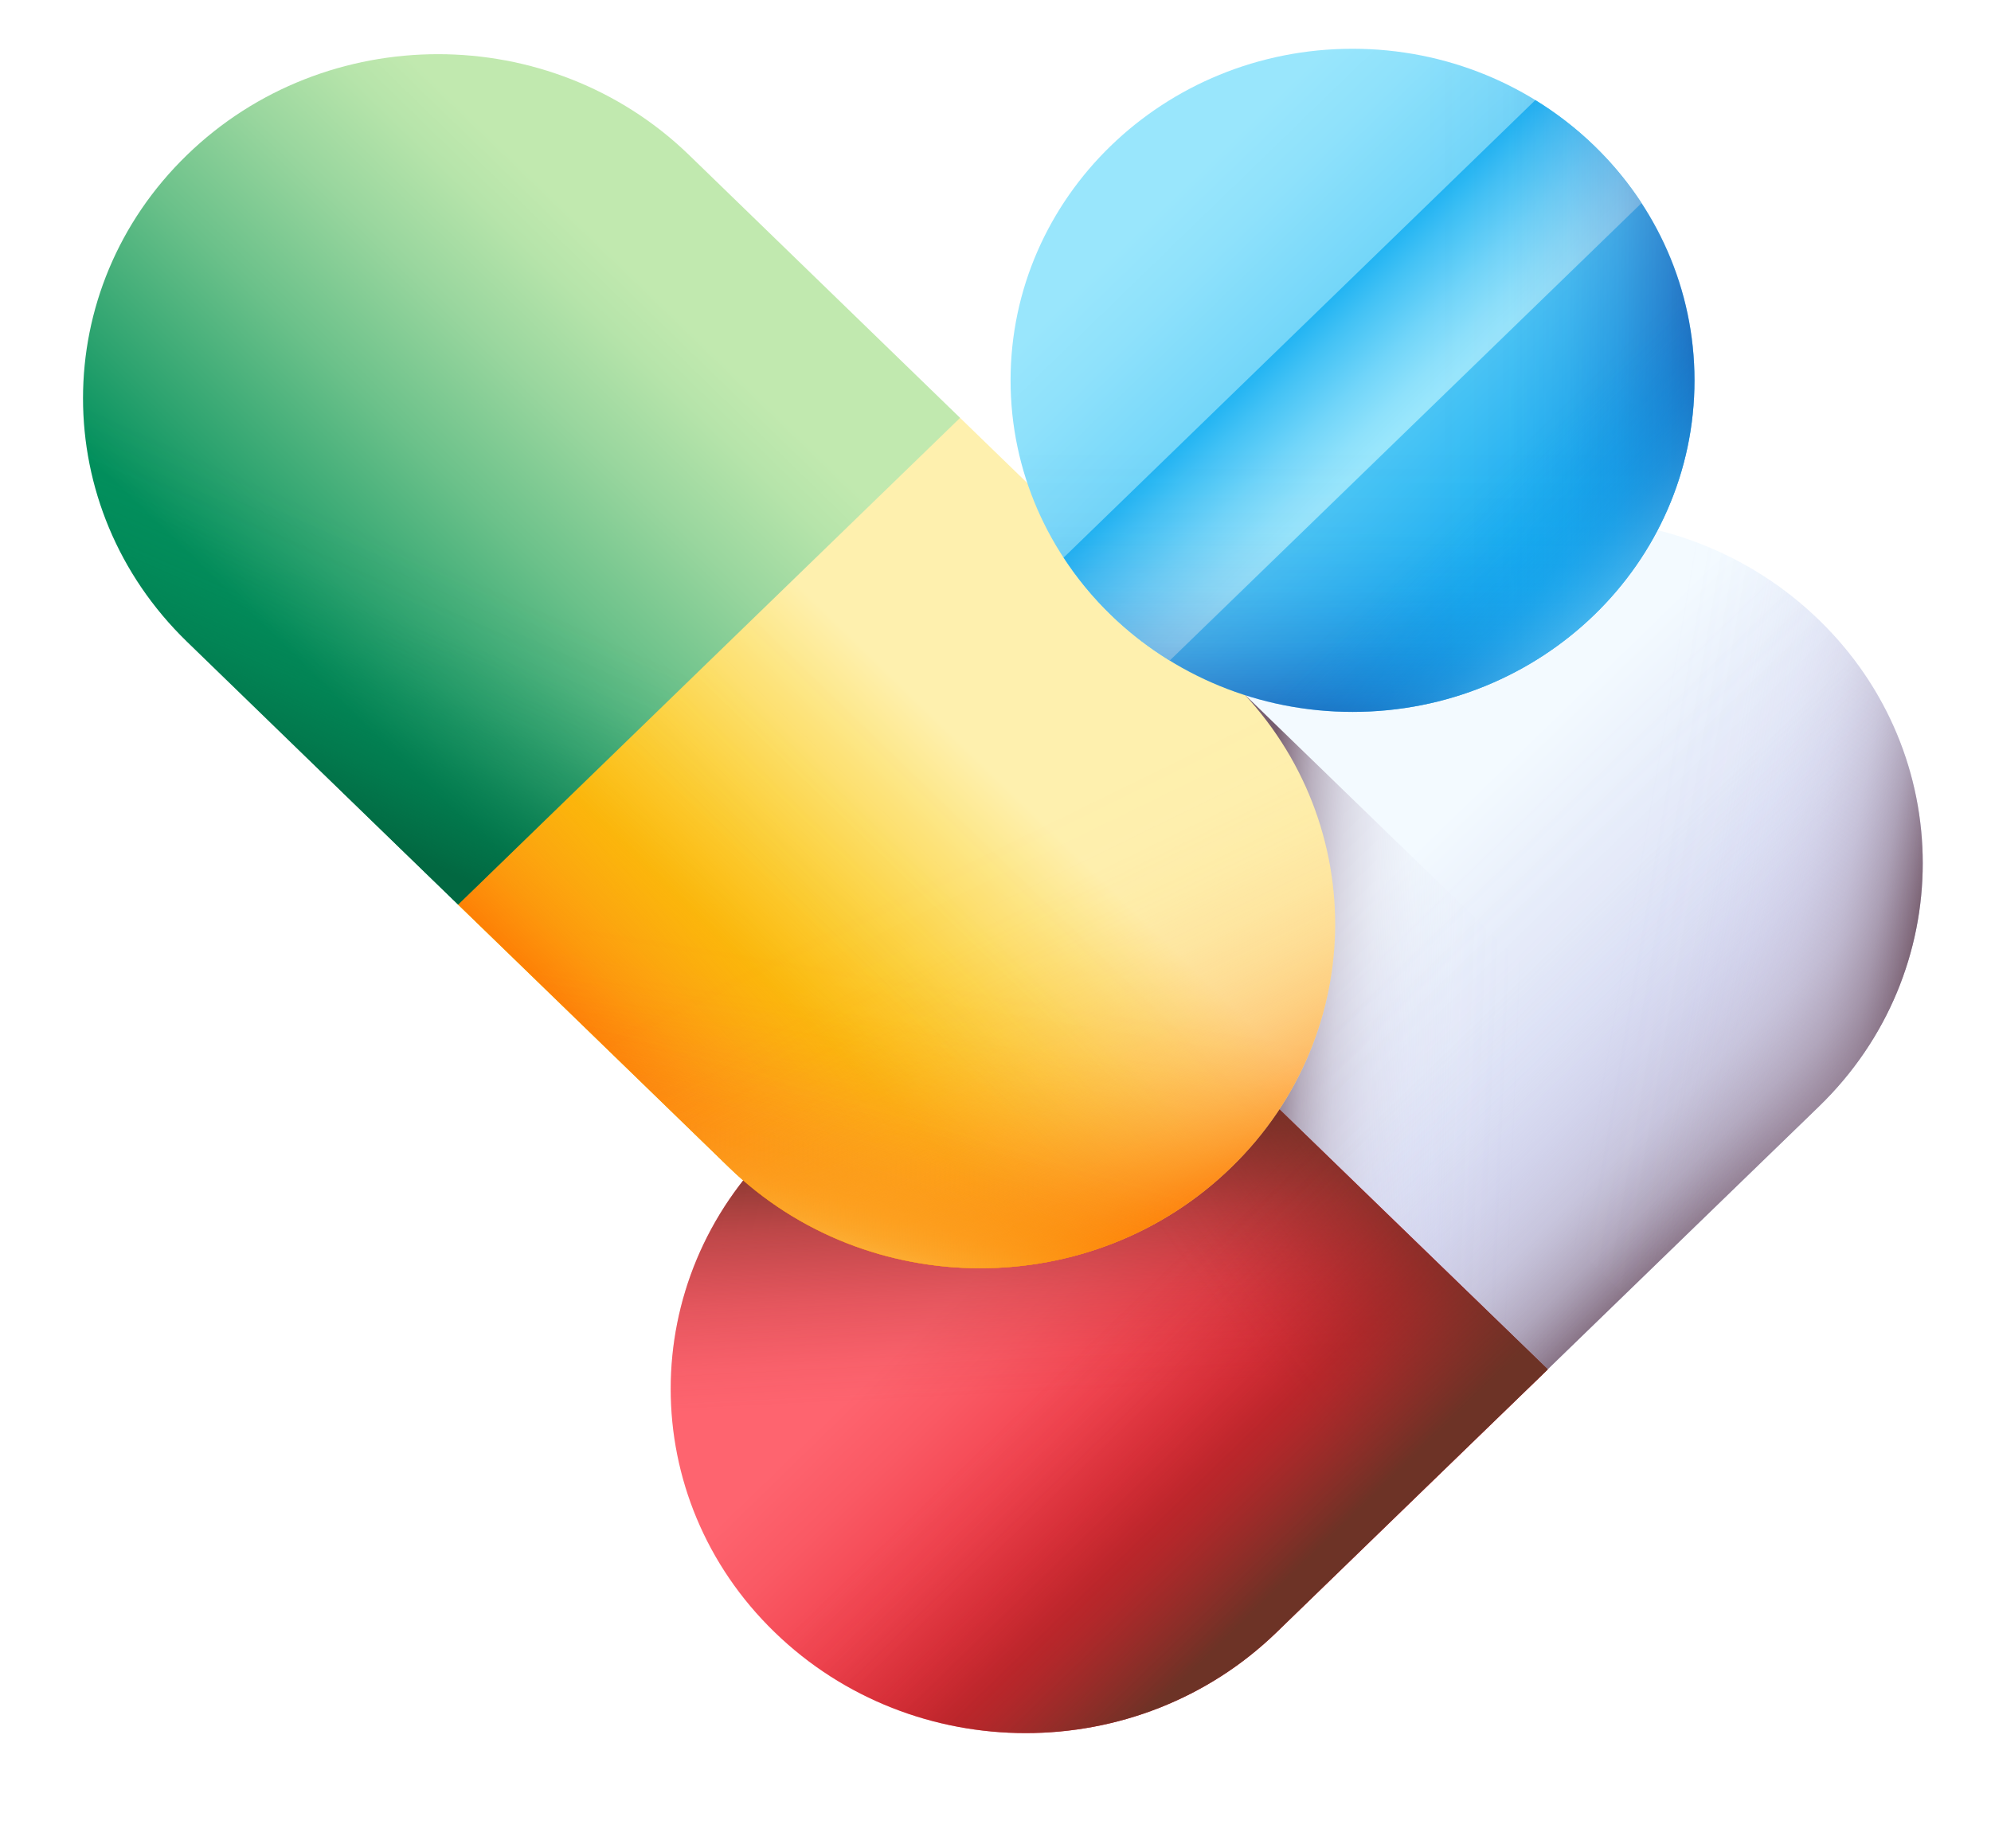 <svg width="14" height="13" viewBox="0 0 14 13" fill="none" xmlns="http://www.w3.org/2000/svg">
<g clip-path="url(#clip0_2268_8636)">
<path d="M12.789 4.359C13.277 4.832 13.52 5.451 13.52 6.071C13.52 6.69 13.277 7.31 12.789 7.783L10.883 9.631L8.597 8.425L7.353 6.208L9.259 4.359C10.234 3.414 11.815 3.414 12.789 4.359Z" fill="url(#paint0_linear_2268_8636)"/>
<path d="M12.789 4.359C13.277 4.832 13.52 5.451 13.52 6.071C13.52 6.69 13.277 7.31 12.789 7.783L10.883 9.631L8.597 8.425L8.218 7.749L12.168 3.918C12.397 4.033 12.607 4.182 12.789 4.359Z" fill="url(#paint1_linear_2268_8636)"/>
<path d="M12.265 8.291L10.883 9.631L8.598 8.425L7.354 6.208L8.735 4.868L12.265 8.291Z" fill="url(#paint2_linear_2268_8636)"/>
<path d="M7.353 6.208L10.883 9.632L8.977 11.48C8.002 12.426 6.422 12.426 5.447 11.48C4.96 11.008 4.716 10.388 4.716 9.769C4.716 9.149 4.96 8.53 5.447 8.057L7.353 6.208Z" fill="url(#paint3_linear_2268_8636)"/>
<path d="M7.353 6.208L10.883 9.632L8.977 11.48C8.002 12.426 6.422 12.426 5.447 11.48C4.96 11.008 4.716 10.388 4.716 9.769C4.716 9.149 4.96 8.53 5.447 8.057L7.353 6.208Z" fill="url(#paint4_linear_2268_8636)"/>
<path d="M5.348 8.159L8.872 11.576C8.908 11.545 8.943 11.513 8.977 11.48L10.883 9.632L7.353 6.208L5.447 8.057C5.413 8.09 5.38 8.124 5.348 8.159Z" fill="url(#paint5_linear_2268_8636)"/>
<path d="M8.58 7.398L10.883 9.631L8.977 11.48C8.002 12.426 6.422 12.426 5.447 11.48C5.264 11.303 5.111 11.1 4.993 10.878L8.58 7.398Z" fill="url(#paint6_linear_2268_8636)"/>
<path d="M9.259 4.359L7.893 5.685L11.423 9.108L12.789 7.783C13.277 7.31 13.52 6.69 13.52 6.071C13.52 5.451 13.277 4.832 12.789 4.359C11.814 3.414 10.234 3.414 9.259 4.359Z" fill="url(#paint7_linear_2268_8636)"/>
<path d="M8.657 8.211C8.17 8.684 7.531 8.92 6.892 8.92C6.253 8.92 5.615 8.684 5.127 8.211L3.221 6.363L4.465 4.146L6.751 2.939L8.657 4.788C9.632 5.733 9.632 7.266 8.657 8.211Z" fill="url(#paint8_linear_2268_8636)"/>
<path d="M8.657 8.211C8.17 8.684 7.531 8.92 6.892 8.92C6.253 8.92 5.615 8.684 5.127 8.211L3.221 6.362L4.465 4.145L5.162 3.778L9.111 7.609C8.993 7.831 8.84 8.034 8.657 8.211Z" fill="url(#paint9_linear_2268_8636)"/>
<path d="M6.751 2.939L3.221 6.362L1.315 4.513C0.34 3.568 0.34 2.035 1.315 1.09C1.802 0.617 2.441 0.381 3.08 0.381C3.718 0.381 4.357 0.617 4.845 1.09L6.751 2.939Z" fill="url(#paint10_linear_2268_8636)"/>
<path d="M5.524 4.129L3.221 6.362L1.315 4.514C0.34 3.568 0.34 2.036 1.315 1.09C1.497 0.913 1.707 0.764 1.936 0.649L5.524 4.129Z" fill="url(#paint11_linear_2268_8636)"/>
<path d="M8.657 4.787L7.29 3.462L3.76 6.885L5.127 8.211C5.615 8.684 6.253 8.92 6.892 8.92C7.531 8.92 8.17 8.684 8.657 8.211C9.632 7.265 9.632 5.733 8.657 4.787Z" fill="url(#paint12_linear_2268_8636)"/>
<path d="M8.657 4.787L7.29 3.462L3.76 6.885L5.127 8.211C5.615 8.684 6.253 8.92 6.892 8.92C7.531 8.92 8.17 8.684 8.657 8.211C9.632 7.265 9.632 5.733 8.657 4.787Z" fill="url(#paint13_linear_2268_8636)"/>
<path d="M8.657 8.211C8.17 8.684 7.531 8.92 6.892 8.92C6.253 8.92 5.615 8.684 5.127 8.211L3.221 6.362L5.524 4.129L9.111 7.609C8.993 7.831 8.84 8.034 8.657 8.211Z" fill="url(#paint14_linear_2268_8636)"/>
<path d="M9.511 5.007C10.838 5.007 11.915 3.963 11.915 2.675C11.915 1.387 10.838 0.343 9.511 0.343C8.183 0.343 7.106 1.387 7.106 2.675C7.106 3.963 8.183 5.007 9.511 5.007Z" fill="url(#paint15_linear_2268_8636)"/>
<path d="M11.543 1.428L8.225 4.646C7.924 4.461 7.669 4.213 7.479 3.922L10.796 0.704C11.097 0.889 11.352 1.137 11.543 1.428Z" fill="url(#paint16_linear_2268_8636)"/>
<path d="M7.107 2.675C7.107 3.963 8.183 5.007 9.511 5.007C10.838 5.007 11.915 3.963 11.915 2.675C11.915 2.61 11.912 2.547 11.907 2.483H7.115C7.109 2.547 7.107 2.611 7.107 2.675Z" fill="url(#paint17_linear_2268_8636)"/>
<path d="M9.511 0.343C9.356 0.343 9.204 0.358 9.058 0.385V4.965C9.207 4.993 9.359 5.007 9.511 5.007C10.838 5.007 11.915 3.963 11.915 2.675C11.915 1.387 10.838 0.343 9.511 0.343Z" fill="url(#paint18_linear_2268_8636)"/>
<path d="M11.2 1.017L7.801 4.314C8.237 4.742 8.842 5.007 9.511 5.007C10.838 5.007 11.915 3.963 11.915 2.675C11.915 2.026 11.642 1.439 11.2 1.017Z" fill="url(#paint19_linear_2268_8636)"/>
</g>
<defs>
<linearGradient id="paint0_linear_2268_8636" x1="10.107" y1="5.812" x2="11.624" y2="7.375" gradientUnits="userSpaceOnUse">
<stop stop-color="#F3FAFF"/>
<stop offset="1" stop-color="#D5DAF3"/>
</linearGradient>
<linearGradient id="paint1_linear_2268_8636" x1="10.335" y1="6.032" x2="12.481" y2="8.246" gradientUnits="userSpaceOnUse">
<stop stop-color="#DBD5EF" stop-opacity="0"/>
<stop offset="0.267" stop-color="#D8D2EC" stop-opacity="0.023"/>
<stop offset="0.443" stop-color="#D1C9E2" stop-opacity="0.098"/>
<stop offset="0.593" stop-color="#C4B9D1" stop-opacity="0.225"/>
<stop offset="0.729" stop-color="#B2A4BA" stop-opacity="0.405"/>
<stop offset="0.855" stop-color="#9A889C" stop-opacity="0.638"/>
<stop offset="0.971" stop-color="#7E6678" stop-opacity="0.92"/>
<stop offset="1" stop-color="#765D6E"/>
</linearGradient>
<linearGradient id="paint2_linear_2268_8636" x1="10.71" y1="7.283" x2="8.894" y2="7.211" gradientUnits="userSpaceOnUse">
<stop stop-color="#DBD5EF" stop-opacity="0"/>
<stop offset="0.267" stop-color="#D8D2EC" stop-opacity="0.023"/>
<stop offset="0.443" stop-color="#D1C9E2" stop-opacity="0.098"/>
<stop offset="0.593" stop-color="#C4B9D1" stop-opacity="0.225"/>
<stop offset="0.729" stop-color="#B2A4BA" stop-opacity="0.405"/>
<stop offset="0.855" stop-color="#9A889C" stop-opacity="0.638"/>
<stop offset="0.971" stop-color="#7E6678" stop-opacity="0.92"/>
<stop offset="1" stop-color="#765D6E"/>
</linearGradient>
<linearGradient id="paint3_linear_2268_8636" x1="6.696" y1="9.12" x2="8.213" y2="10.684" gradientUnits="userSpaceOnUse">
<stop stop-color="#FE646F"/>
<stop offset="0.235" stop-color="#FA5964"/>
<stop offset="0.641" stop-color="#EF3D49"/>
<stop offset="1" stop-color="#E41F2D"/>
</linearGradient>
<linearGradient id="paint4_linear_2268_8636" x1="7.802" y1="9.785" x2="7.71" y2="7.914" gradientUnits="userSpaceOnUse">
<stop stop-color="#A72B2B" stop-opacity="0"/>
<stop offset="0.156" stop-color="#A32B2A" stop-opacity="0.066"/>
<stop offset="0.386" stop-color="#982C29" stop-opacity="0.248"/>
<stop offset="0.661" stop-color="#872F28" stop-opacity="0.545"/>
<stop offset="0.97" stop-color="#6F3226" stop-opacity="0.956"/>
<stop offset="1" stop-color="#6D3326"/>
</linearGradient>
<linearGradient id="paint5_linear_2268_8636" x1="8.256" y1="8.803" x2="9.64" y2="7.79" gradientUnits="userSpaceOnUse">
<stop stop-color="#A72B2B" stop-opacity="0"/>
<stop offset="0.156" stop-color="#A32B2A" stop-opacity="0.066"/>
<stop offset="0.386" stop-color="#982C29" stop-opacity="0.248"/>
<stop offset="0.661" stop-color="#872F28" stop-opacity="0.545"/>
<stop offset="0.97" stop-color="#6F3226" stop-opacity="0.956"/>
<stop offset="1" stop-color="#6D3326"/>
</linearGradient>
<linearGradient id="paint6_linear_2268_8636" x1="7.331" y1="9.735" x2="8.85" y2="11.301" gradientUnits="userSpaceOnUse">
<stop stop-color="#A72B2B" stop-opacity="0"/>
<stop offset="0.156" stop-color="#A32B2A" stop-opacity="0.066"/>
<stop offset="0.386" stop-color="#982C29" stop-opacity="0.248"/>
<stop offset="0.661" stop-color="#872F28" stop-opacity="0.545"/>
<stop offset="0.97" stop-color="#6F3226" stop-opacity="0.956"/>
<stop offset="1" stop-color="#6D3326"/>
</linearGradient>
<linearGradient id="paint7_linear_2268_8636" x1="11.432" y1="6.395" x2="13.462" y2="6.746" gradientUnits="userSpaceOnUse">
<stop stop-color="#DBD5EF" stop-opacity="0"/>
<stop offset="0.267" stop-color="#D8D2EC" stop-opacity="0.023"/>
<stop offset="0.443" stop-color="#D1C9E2" stop-opacity="0.098"/>
<stop offset="0.593" stop-color="#C4B9D1" stop-opacity="0.225"/>
<stop offset="0.729" stop-color="#B2A4BA" stop-opacity="0.405"/>
<stop offset="0.855" stop-color="#9A889C" stop-opacity="0.638"/>
<stop offset="0.971" stop-color="#7E6678" stop-opacity="0.92"/>
<stop offset="1" stop-color="#765D6E"/>
</linearGradient>
<linearGradient id="paint8_linear_2268_8636" x1="7.148" y1="5.595" x2="5.632" y2="7.159" gradientUnits="userSpaceOnUse">
<stop stop-color="#FEF0AE"/>
<stop offset="1" stop-color="#FAC600"/>
</linearGradient>
<linearGradient id="paint9_linear_2268_8636" x1="6.92" y1="5.815" x2="4.774" y2="8.029" gradientUnits="userSpaceOnUse">
<stop stop-color="#FE9738" stop-opacity="0"/>
<stop offset="0.165" stop-color="#FE9637" stop-opacity="0.012"/>
<stop offset="0.296" stop-color="#FE9535" stop-opacity="0.052"/>
<stop offset="0.415" stop-color="#FE9331" stop-opacity="0.118"/>
<stop offset="0.527" stop-color="#FE902C" stop-opacity="0.211"/>
<stop offset="0.635" stop-color="#FE8C25" stop-opacity="0.331"/>
<stop offset="0.739" stop-color="#FE871D" stop-opacity="0.479"/>
<stop offset="0.84" stop-color="#FE8213" stop-opacity="0.655"/>
<stop offset="0.936" stop-color="#FE7B09" stop-opacity="0.852"/>
<stop offset="1" stop-color="#FE7701"/>
</linearGradient>
<linearGradient id="paint10_linear_2268_8636" x1="4.292" y1="1.763" x2="1.785" y2="4.348" gradientUnits="userSpaceOnUse">
<stop stop-color="#C1E9AF"/>
<stop offset="0.107" stop-color="#B6E4AA"/>
<stop offset="0.293" stop-color="#99D69E"/>
<stop offset="0.536" stop-color="#6BC18A"/>
<stop offset="0.824" stop-color="#2CA36F"/>
<stop offset="1" stop-color="#02905D"/>
</linearGradient>
<linearGradient id="paint11_linear_2268_8636" x1="2.765" y1="3.811" x2="1.964" y2="5.61" gradientUnits="userSpaceOnUse">
<stop stop-color="#026841" stop-opacity="0"/>
<stop offset="0.218" stop-color="#026841" stop-opacity="0.033"/>
<stop offset="0.41" stop-color="#026841" stop-opacity="0.137"/>
<stop offset="0.592" stop-color="#026841" stop-opacity="0.31"/>
<stop offset="0.767" stop-color="#026841" stop-opacity="0.553"/>
<stop offset="0.937" stop-color="#026841" stop-opacity="0.864"/>
<stop offset="1" stop-color="#026841"/>
</linearGradient>
<linearGradient id="paint12_linear_2268_8636" x1="6.547" y1="6.879" x2="6.225" y2="8.855" gradientUnits="userSpaceOnUse">
<stop stop-color="#FE9738" stop-opacity="0"/>
<stop offset="0.165" stop-color="#FE9637" stop-opacity="0.012"/>
<stop offset="0.296" stop-color="#FE9535" stop-opacity="0.052"/>
<stop offset="0.415" stop-color="#FE9331" stop-opacity="0.118"/>
<stop offset="0.527" stop-color="#FE902C" stop-opacity="0.211"/>
<stop offset="0.635" stop-color="#FE8C25" stop-opacity="0.331"/>
<stop offset="0.739" stop-color="#FE871D" stop-opacity="0.479"/>
<stop offset="0.84" stop-color="#FE8213" stop-opacity="0.655"/>
<stop offset="0.936" stop-color="#FE7B09" stop-opacity="0.852"/>
<stop offset="1" stop-color="#FE7701"/>
</linearGradient>
<linearGradient id="paint13_linear_2268_8636" x1="6.437" y1="6.16" x2="7.821" y2="8.994" gradientUnits="userSpaceOnUse">
<stop stop-color="#FE9738" stop-opacity="0"/>
<stop offset="0.165" stop-color="#FE9637" stop-opacity="0.012"/>
<stop offset="0.296" stop-color="#FE9535" stop-opacity="0.052"/>
<stop offset="0.415" stop-color="#FE9331" stop-opacity="0.118"/>
<stop offset="0.527" stop-color="#FE902C" stop-opacity="0.211"/>
<stop offset="0.635" stop-color="#FE8C25" stop-opacity="0.331"/>
<stop offset="0.739" stop-color="#FE871D" stop-opacity="0.479"/>
<stop offset="0.84" stop-color="#FE8213" stop-opacity="0.655"/>
<stop offset="0.936" stop-color="#FE7B09" stop-opacity="0.852"/>
<stop offset="1" stop-color="#FE7701"/>
</linearGradient>
<linearGradient id="paint14_linear_2268_8636" x1="5.947" y1="7.64" x2="5.512" y2="9.111" gradientUnits="userSpaceOnUse">
<stop stop-color="#FAC600" stop-opacity="0"/>
<stop offset="0.117" stop-color="#FAC602" stop-opacity="0.017"/>
<stop offset="0.242" stop-color="#FAC80B" stop-opacity="0.067"/>
<stop offset="0.37" stop-color="#FACC1A" stop-opacity="0.151"/>
<stop offset="0.501" stop-color="#FBD12E" stop-opacity="0.268"/>
<stop offset="0.634" stop-color="#FBD748" stop-opacity="0.419"/>
<stop offset="0.768" stop-color="#FCDF69" stop-opacity="0.604"/>
<stop offset="0.9" stop-color="#FDE88E" stop-opacity="0.819"/>
<stop offset="1" stop-color="#FEF0AE"/>
</linearGradient>
<linearGradient id="paint15_linear_2268_8636" x1="8.21" y1="1.413" x2="10.825" y2="4.11" gradientUnits="userSpaceOnUse">
<stop stop-color="#99E6FC"/>
<stop offset="0.133" stop-color="#8EE1FB"/>
<stop offset="0.363" stop-color="#71D5F9"/>
<stop offset="0.663" stop-color="#43C2F5"/>
<stop offset="1" stop-color="#08A9F1"/>
</linearGradient>
<linearGradient id="paint16_linear_2268_8636" x1="9.851" y1="3.005" x2="9.035" y2="2.164" gradientUnits="userSpaceOnUse">
<stop stop-color="#99E6FC"/>
<stop offset="0.133" stop-color="#8EE1FB"/>
<stop offset="0.363" stop-color="#71D5F9"/>
<stop offset="0.663" stop-color="#43C2F5"/>
<stop offset="1" stop-color="#08A9F1"/>
</linearGradient>
<linearGradient id="paint17_linear_2268_8636" x1="9.511" y1="3.145" x2="9.511" y2="5.536" gradientUnits="userSpaceOnUse">
<stop stop-color="#2740B0" stop-opacity="0"/>
<stop offset="0.251" stop-color="#263FAE" stop-opacity="0.023"/>
<stop offset="0.424" stop-color="#253DAB" stop-opacity="0.095"/>
<stop offset="0.574" stop-color="#233BA4" stop-opacity="0.218"/>
<stop offset="0.711" stop-color="#21379B" stop-opacity="0.393"/>
<stop offset="0.839" stop-color="#1E3290" stop-opacity="0.618"/>
<stop offset="0.959" stop-color="#1A2C82" stop-opacity="0.89"/>
<stop offset="1" stop-color="#192A7D"/>
</linearGradient>
<linearGradient id="paint18_linear_2268_8636" x1="10.006" y1="2.675" x2="12.399" y2="2.675" gradientUnits="userSpaceOnUse">
<stop stop-color="#2740B0" stop-opacity="0"/>
<stop offset="0.251" stop-color="#263FAE" stop-opacity="0.023"/>
<stop offset="0.424" stop-color="#253DAB" stop-opacity="0.095"/>
<stop offset="0.574" stop-color="#233BA4" stop-opacity="0.218"/>
<stop offset="0.711" stop-color="#21379B" stop-opacity="0.393"/>
<stop offset="0.839" stop-color="#1E3290" stop-opacity="0.618"/>
<stop offset="0.959" stop-color="#1A2C82" stop-opacity="0.89"/>
<stop offset="1" stop-color="#192A7D"/>
</linearGradient>
<linearGradient id="paint19_linear_2268_8636" x1="10.341" y1="3.481" x2="11.492" y2="4.667" gradientUnits="userSpaceOnUse">
<stop stop-color="#08A9F1" stop-opacity="0"/>
<stop offset="0.093" stop-color="#0BAAF1" stop-opacity="0.025"/>
<stop offset="0.219" stop-color="#15AEF2" stop-opacity="0.094"/>
<stop offset="0.365" stop-color="#26B5F3" stop-opacity="0.208"/>
<stop offset="0.526" stop-color="#3DBFF5" stop-opacity="0.367"/>
<stop offset="0.698" stop-color="#5ACBF7" stop-opacity="0.571"/>
<stop offset="0.878" stop-color="#7EDAF9" stop-opacity="0.816"/>
<stop offset="1" stop-color="#99E6FC"/>
</linearGradient>
<clipPath id="clip0_2268_8636">
<rect width="12.937" height="12.547" fill="white" transform="translate(0.584 -0.007)"/>
</clipPath>
</defs>
</svg>
